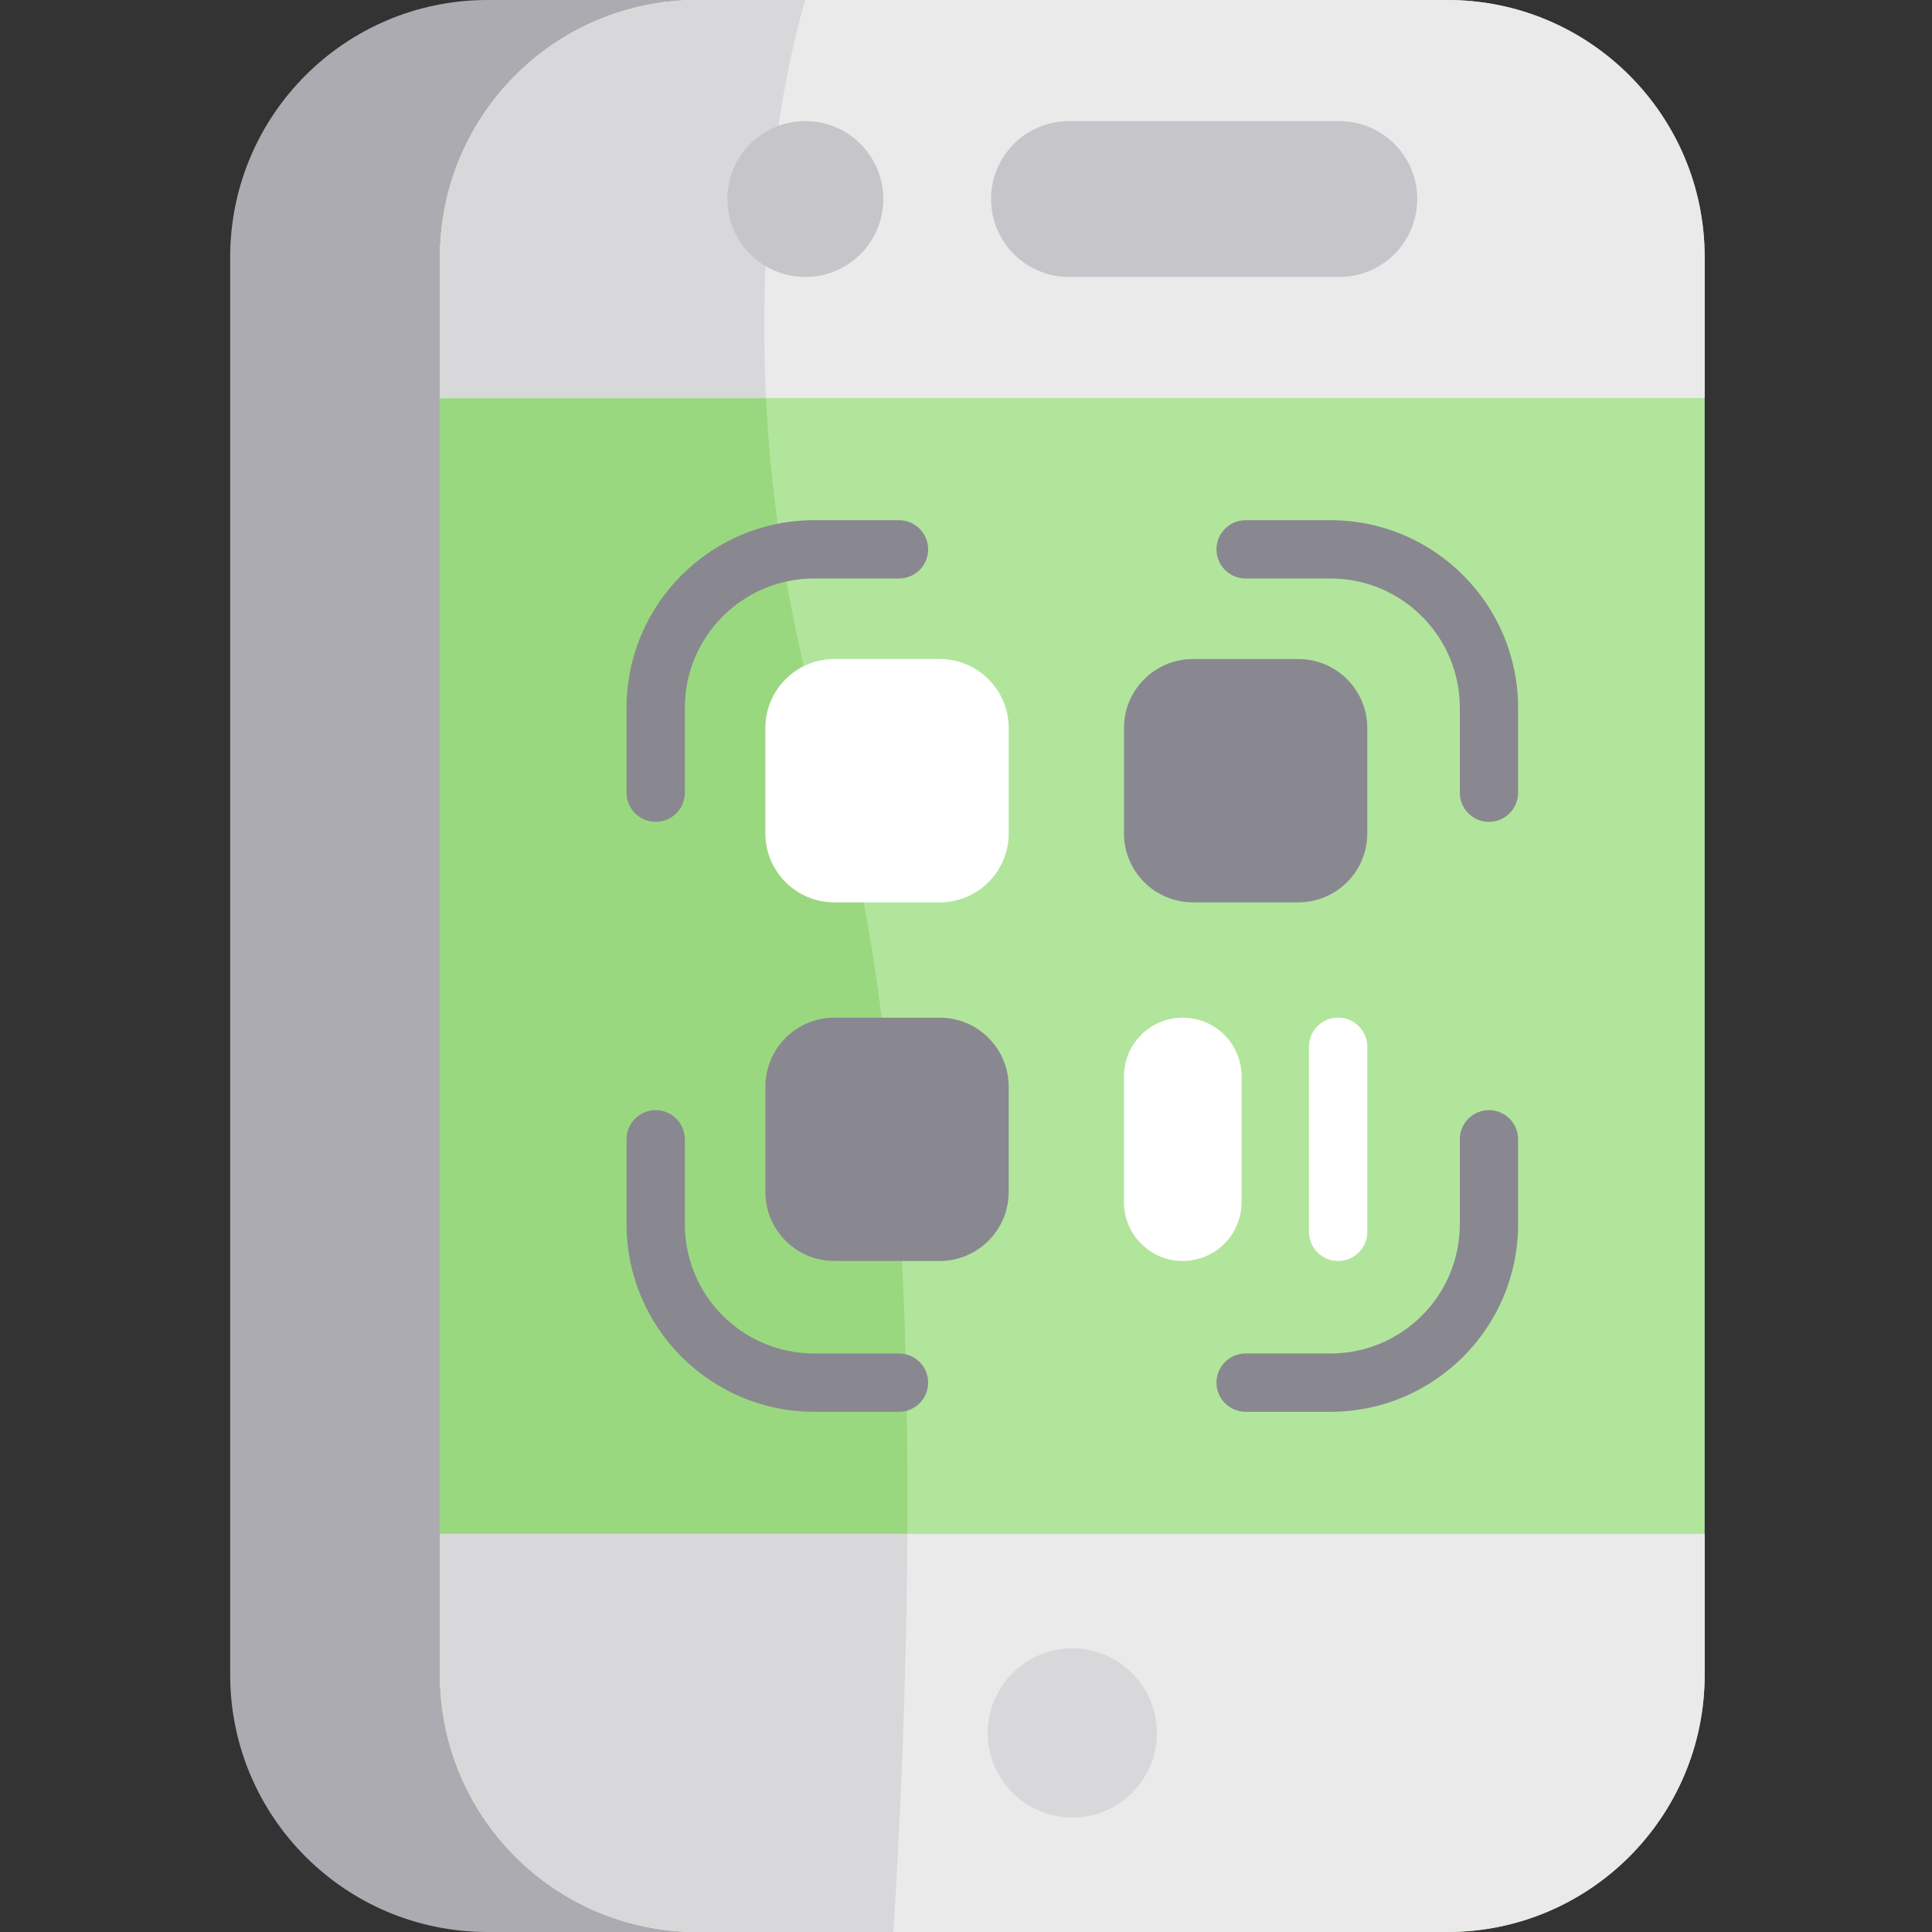 <svg height="512pt" viewBox="-61 0 512 512.001" width="512pt" xmlns="http://www.w3.org/2000/svg"><rect x="-61" y="0" width="512" height="512.001" fill="#333333" stroke="none"/><path d="m266.98 512h-198.801c-37.652 0-68.18-30.523-68.18-68.18v-375.641c0-37.656 30.527-68.18 68.18-68.18h198.801c37.652 0 68.18 30.523 68.18 68.18v375.641c0 37.656-30.527 68.18-68.18 68.18zm0 0" fill="#acabb1"/><path d="m322.574 512h-198.797c-37.656 0-68.18-30.523-68.18-68.18v-375.641c0-37.656 30.523-68.18 68.18-68.18h198.797c37.656 0 68.184 30.523 68.184 68.18v375.641c0 37.656-30.527 68.18-68.184 68.18zm0 0" fill="#b2e59c"/><path d="m123.777 0c-37.656 0-68.18 30.523-68.18 68.18v375.641c0 37.656 30.523 68.18 68.18 68.18h51.988c4.645-74.887 9.605-223.461-16.336-307.969-35.695-116.277-7.004-204.031-7.004-204.031zm0 0" fill="#9ad880"/><path d="m322.574 0h-198.797c-37.656 0-68.18 30.523-68.18 68.18v37.316h335.156v-37.316c.004-37.656-30.523-68.18-68.18-68.18zm0 0" fill="#eaeaea"/><path d="m123.777 0c-37.656 0-68.18 30.523-68.18 68.18v37.316h86.406c-3.184-63.883 10.422-105.496 10.422-105.496zm0 0" fill="#d8d7da"/><path d="m322.574 512h-198.797c-37.656 0-68.18-30.523-68.18-68.18v-37.316h335.156v37.316c.004 37.656-30.523 68.18-68.18 68.18zm0 0" fill="#eaeaea"/><path d="m245.59 459.25c0 12.379-10.035 22.414-22.414 22.414-12.375 0-22.41-10.035-22.41-22.414 0-12.375 10.035-22.41 22.41-22.41 12.379 0 22.414 10.035 22.414 22.41zm0 0" fill="#d8d7da"/><path d="m173.082 52.75c0 11.406-9.25 20.652-20.656 20.652s-20.652-9.246-20.652-20.652c0-11.41 9.246-20.656 20.652-20.656s20.656 9.246 20.656 20.656zm0 0" fill="#c6c5ca"/><path d="m293.93 73.402h-71.633c-11.406 0-20.652-9.246-20.652-20.652 0-11.41 9.246-20.656 20.652-20.656h71.633c11.406 0 20.652 9.246 20.652 20.656 0 11.406-9.246 20.652-20.652 20.652zm0 0" fill="#c6c5ca"/><path d="m188.035 239.137h-27.926c-10.094 0-18.277-8.184-18.277-18.277v-27.926c0-10.098 8.184-18.281 18.277-18.281h27.926c10.094 0 18.277 8.184 18.277 18.281v27.926c0 10.094-8.184 18.277-18.277 18.277zm0 0" fill="#fff"/><g fill="#898890"><path d="m112.766 217.797c-4.266 0-7.727-3.457-7.727-7.727v-22.512c0-27.406 22.293-49.699 49.695-49.699h22.512c4.27 0 7.727 3.461 7.727 7.727 0 4.27-3.457 7.727-7.727 7.727h-22.512c-18.883 0-34.242 15.363-34.242 34.246v22.512c0 4.27-3.461 7.727-7.727 7.727zm0 0"/><path d="m177.246 374.141h-22.512c-27.402 0-49.695-22.297-49.695-49.699v-22.512c0-4.27 3.457-7.727 7.727-7.727 4.266 0 7.727 3.457 7.727 7.727v22.512c0 18.883 15.359 34.246 34.242 34.246h22.512c4.27 0 7.727 3.457 7.727 7.727 0 4.266-3.457 7.727-7.727 7.727zm0 0"/><path d="m333.59 217.797c-4.27 0-7.727-3.457-7.727-7.727v-22.512c0-18.883-15.359-34.246-34.242-34.246h-22.516c-4.266 0-7.727-3.457-7.727-7.727 0-4.266 3.461-7.727 7.727-7.727h22.516c27.402 0 49.695 22.297 49.695 49.699v22.512c0 4.27-3.457 7.727-7.727 7.727zm0 0"/><path d="m291.621 374.141h-22.516c-4.266 0-7.727-3.461-7.727-7.727 0-4.27 3.461-7.727 7.727-7.727h22.516c18.883 0 34.242-15.363 34.242-34.246v-22.512c0-4.27 3.457-7.727 7.727-7.727 4.266 0 7.727 3.457 7.727 7.727v22.512c0 27.402-22.293 49.699-49.695 49.699zm0 0"/><path d="m188.035 334.172h-27.926c-10.094 0-18.277-8.184-18.277-18.281v-27.922c0-10.098 8.184-18.281 18.277-18.281h27.926c10.094 0 18.277 8.184 18.277 18.281v27.922c0 10.098-8.184 18.281-18.277 18.281zm0 0"/><path d="m283.07 239.137h-27.926c-10.098 0-18.281-8.184-18.281-18.277v-27.926c0-10.098 8.184-18.281 18.281-18.281h27.926c10.094 0 18.277 8.184 18.277 18.281v27.926c0 10.094-8.184 18.277-18.277 18.277zm0 0"/></g><path d="m252.445 334.172c-8.605 0-15.582-6.977-15.582-15.582v-33.324c0-8.602 6.977-15.578 15.582-15.578 8.605 0 15.582 6.977 15.582 15.578v33.324c-.004 8.605-6.977 15.582-15.582 15.582zm0 0" fill="#fff"/><path d="m293.621 334.172c-4.266 0-7.727-3.461-7.727-7.727v-49.031c0-4.266 3.461-7.727 7.727-7.727 4.27 0 7.727 3.461 7.727 7.727v49.031c0 4.266-3.457 7.727-7.727 7.727zm0 0" fill="#fff"/><path d="m179.465 406.504h-123.867v37.316c0 37.656 30.523 68.18 68.18 68.18h51.988c1.707-27.5 3.457-64.941 3.699-105.496zm0 0" fill="#d8d7da"/></svg>